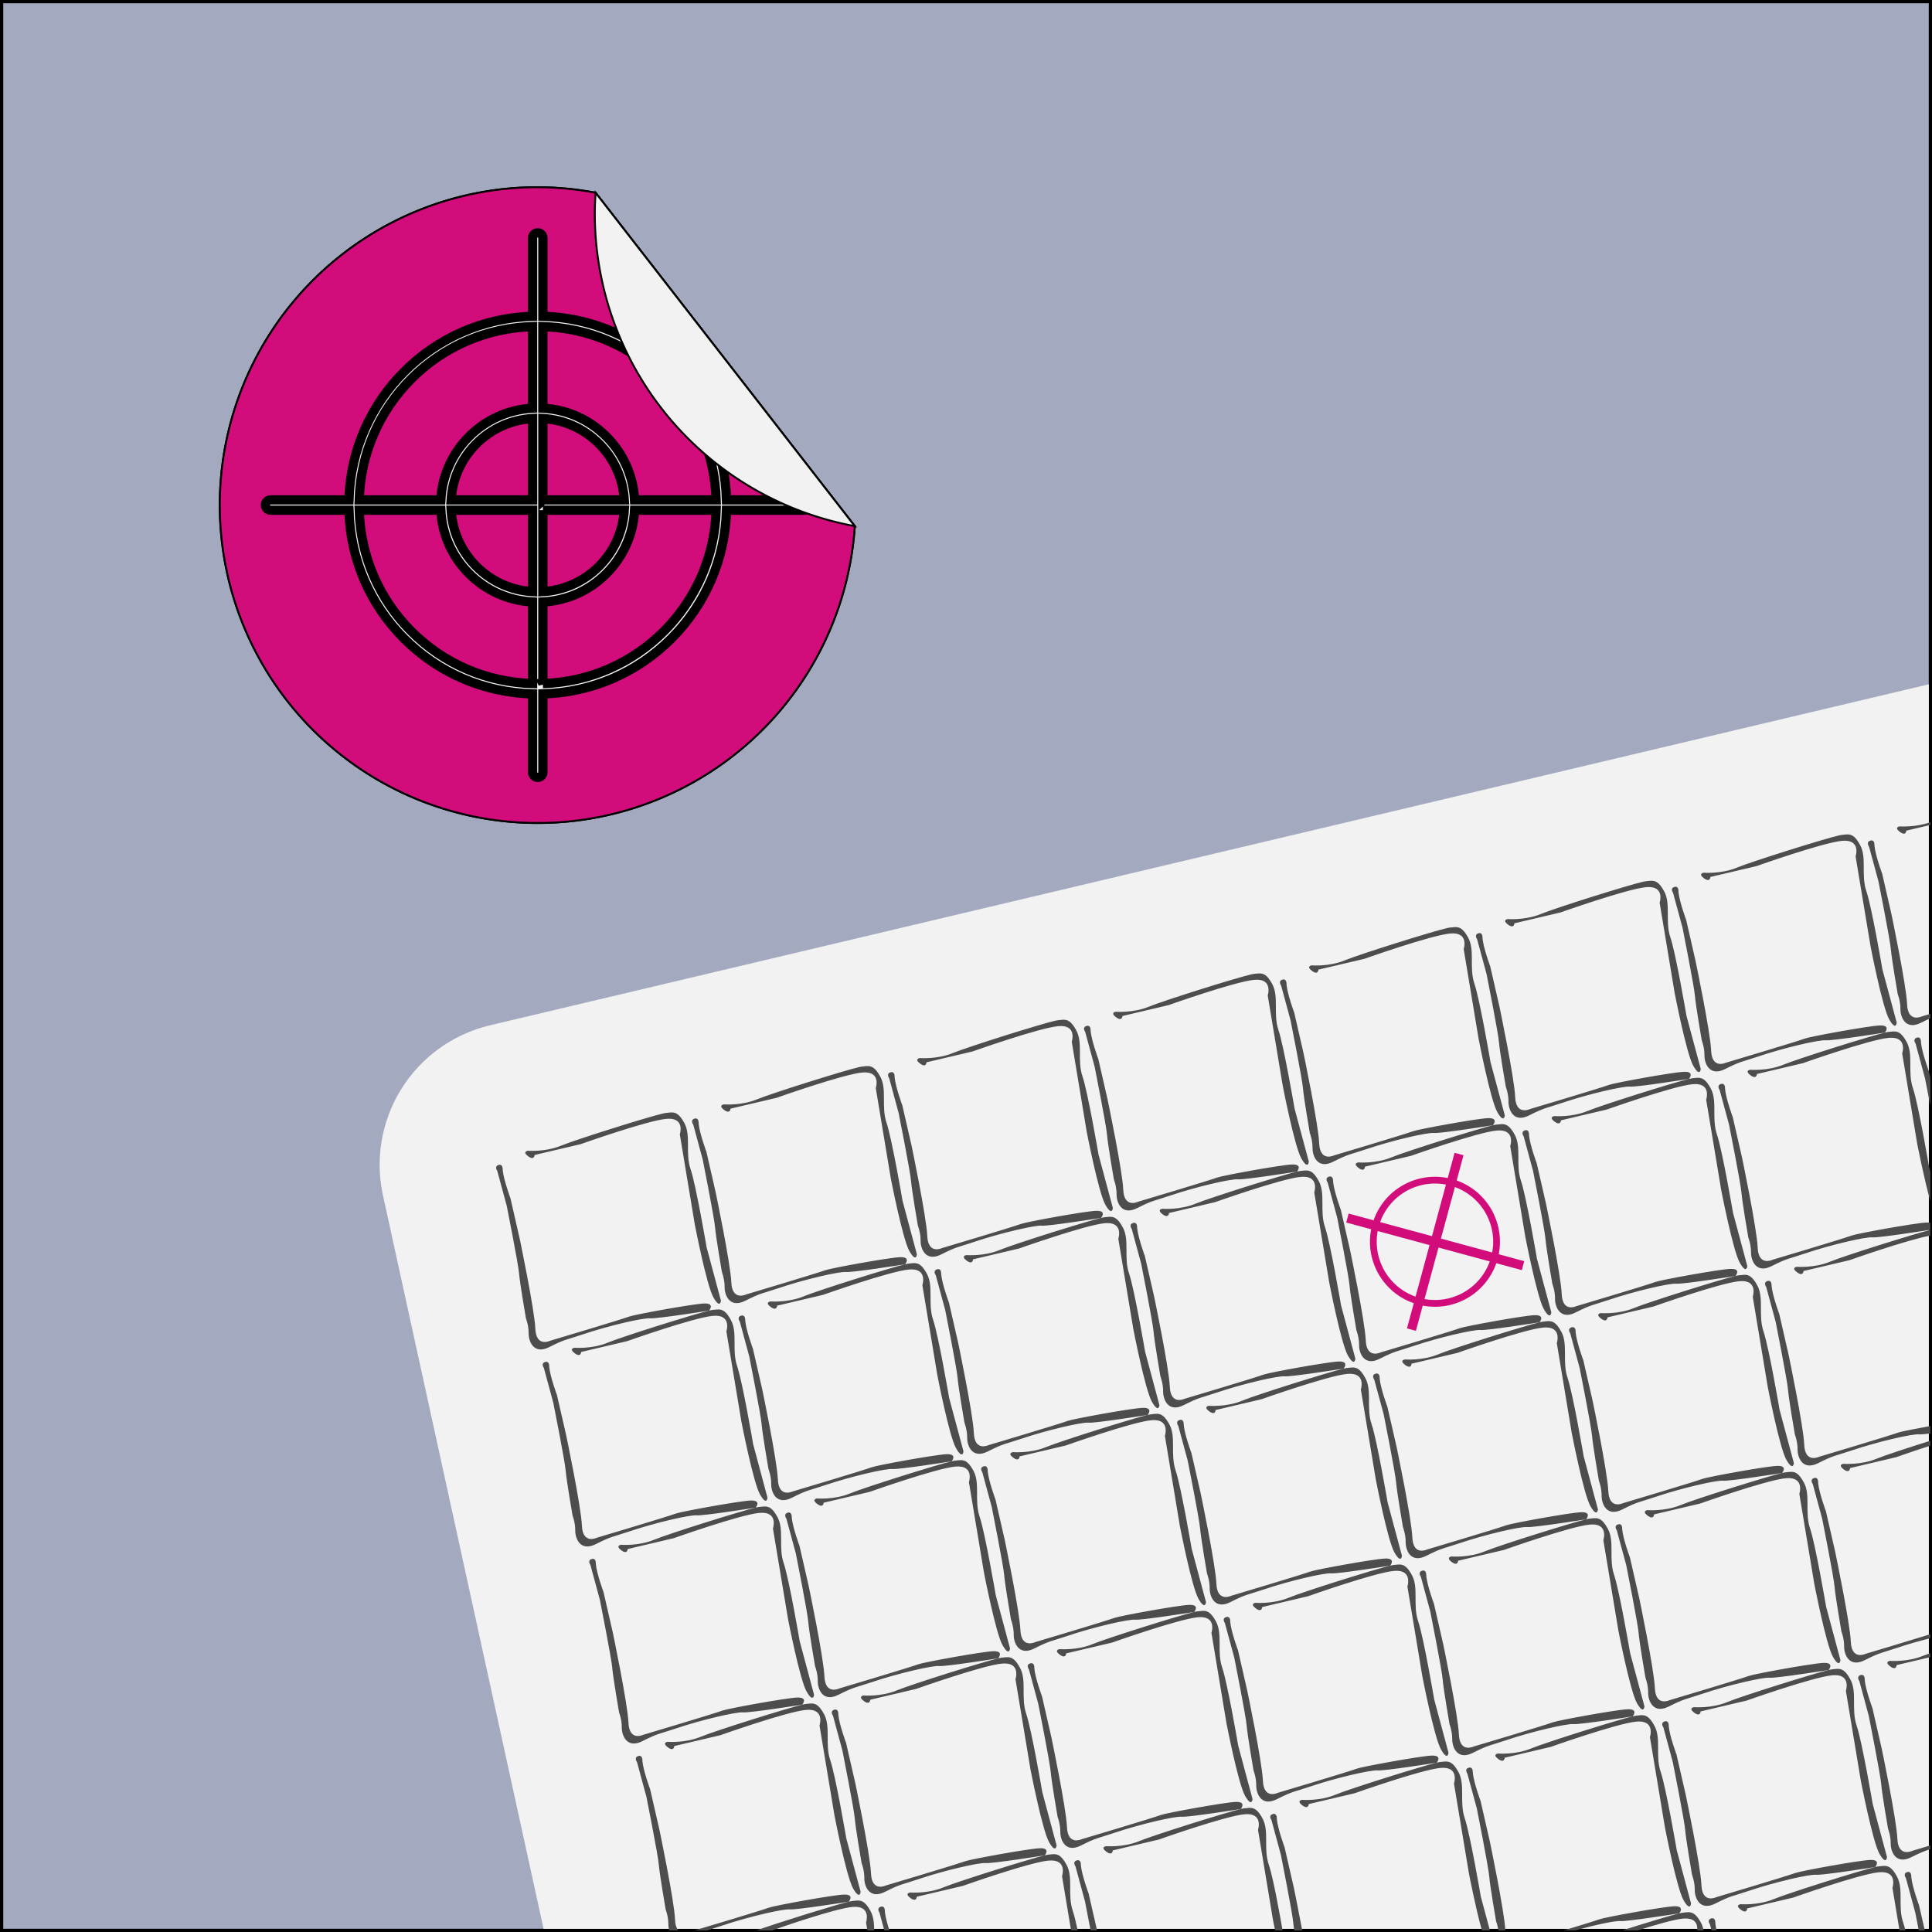 <?xml version="1.0" encoding="UTF-8" standalone="no"?>
<!-- Created with Inkscape (http://www.inkscape.org/) -->

<svg
   width="179.266mm"
   height="179.266mm"
   viewBox="0 0 179.266 179.266"
   version="1.1"
   id="svg5"
   xml:space="preserve"
   inkscape:version="1.2.2 (732a01da63, 2022-12-09)"
   sodipodi:docname="logo_design.svg"
   inkscape:export-filename="logo_design.svg"
   inkscape:export-xdpi="96"
   inkscape:export-ydpi="96"
   xmlns:inkscape="http://www.inkscape.org/namespaces/inkscape"
   xmlns:sodipodi="http://sodipodi.sourceforge.net/DTD/sodipodi-0.dtd"
   xmlns="http://www.w3.org/2000/svg"
   xmlns:svg="http://www.w3.org/2000/svg"><sodipodi:namedview
     id="namedview7"
     pagecolor="#ffffff"
     bordercolor="#000000"
     borderopacity="0.25"
     inkscape:showpageshadow="2"
     inkscape:pageopacity="0.0"
     inkscape:pagecheckerboard="0"
     inkscape:deskcolor="#d1d1d1"
     inkscape:document-units="mm"
     showgrid="false"
     inkscape:zoom="0.80343866"
     inkscape:cx="419.44708"
     inkscape:cy="524.62002"
     inkscape:window-width="1920"
     inkscape:window-height="991"
     inkscape:window-x="-9"
     inkscape:window-y="-9"
     inkscape:window-maximized="1"
     inkscape:current-layer="g34167" /><defs
     id="defs2"><filter
       style="color-interpolation-filters:sRGB"
       id="filter4313-5"
       x="-0.029"
       y="-0.028"
       width="1.057"
       height="1.057"><feGaussianBlur
         stdDeviation="1.126"
         id="feGaussianBlur4315-1" /></filter><filter
       style="color-interpolation-filters:sRGB"
       id="filter4319-5"
       x="-0.044"
       y="-0.035"
       width="1.089"
       height="1.069"><feGaussianBlur
         stdDeviation="0.759"
         id="feGaussianBlur4321-2" /></filter></defs><style
     type="text/css"
     id="style2665">
	.st0{fill:#C43124;stroke:#010202;stroke-width:5;stroke-miterlimit:10;}
	.st1{fill:#E8A627;stroke:#010202;stroke-width:5;stroke-miterlimit:10;}
	.st2{fill:#F9DE59;stroke:#010202;stroke-width:5;stroke-miterlimit:10;}
</style><style
     type="text/css"
     id="style6963">.st0{fill:#EF4136;stroke:#BE1E2D;stroke-width:6;stroke-miterlimit:10;} .st1{fill:#BE1E2D;} .st2{fill:none;}</style><style
     type="text/css"
     id="style2665-4">
	.st0{fill:#C43124;stroke:#010202;stroke-width:5;stroke-miterlimit:10;}
	.st1{fill:#E8A627;stroke:#010202;stroke-width:5;stroke-miterlimit:10;}
	.st2{fill:#F9DE59;stroke:#010202;stroke-width:5;stroke-miterlimit:10;}
</style><style
     type="text/css"
     id="style6963-4">.st0{fill:#EF4136;stroke:#BE1E2D;stroke-width:6;stroke-miterlimit:10;} .st1{fill:#BE1E2D;} .st2{fill:none;}</style><style
     type="text/css"
     id="style2665-8">
	.st0{fill:#C43124;stroke:#010202;stroke-width:5;stroke-miterlimit:10;}
	.st1{fill:#E8A627;stroke:#010202;stroke-width:5;stroke-miterlimit:10;}
	.st2{fill:#F9DE59;stroke:#010202;stroke-width:5;stroke-miterlimit:10;}
</style><style
     type="text/css"
     id="style2665-2">
	.st0{fill:#C43124;stroke:#010202;stroke-width:5;stroke-miterlimit:10;}
	.st1{fill:#E8A627;stroke:#010202;stroke-width:5;stroke-miterlimit:10;}
	.st2{fill:#F9DE59;stroke:#010202;stroke-width:5;stroke-miterlimit:10;}
</style><style
     type="text/css"
     id="style2665-1">
	.st0{fill:#C43124;stroke:#010202;stroke-width:5;stroke-miterlimit:10;}
	.st1{fill:#E8A627;stroke:#010202;stroke-width:5;stroke-miterlimit:10;}
	.st2{fill:#F9DE59;stroke:#010202;stroke-width:5;stroke-miterlimit:10;}
</style><style
     type="text/css"
     id="style2665-46">
	.st0{fill:#C43124;stroke:#010202;stroke-width:5;stroke-miterlimit:10;}
	.st1{fill:#E8A627;stroke:#010202;stroke-width:5;stroke-miterlimit:10;}
	.st2{fill:#F9DE59;stroke:#010202;stroke-width:5;stroke-miterlimit:10;}
</style><style
     type="text/css"
     id="style2665-5">
	.st0{fill:#C43124;stroke:#010202;stroke-width:5;stroke-miterlimit:10;}
	.st1{fill:#E8A627;stroke:#010202;stroke-width:5;stroke-miterlimit:10;}
	.st2{fill:#F9DE59;stroke:#010202;stroke-width:5;stroke-miterlimit:10;}
</style><style
     type="text/css"
     id="style2665-0">
	.st0{fill:#C43124;stroke:#010202;stroke-width:5;stroke-miterlimit:10;}
	.st1{fill:#E8A627;stroke:#010202;stroke-width:5;stroke-miterlimit:10;}
	.st2{fill:#F9DE59;stroke:#010202;stroke-width:5;stroke-miterlimit:10;}
</style><style
     type="text/css"
     id="style2665-7">
	.st0{fill:#C43124;stroke:#010202;stroke-width:5;stroke-miterlimit:10;}
	.st1{fill:#E8A627;stroke:#010202;stroke-width:5;stroke-miterlimit:10;}
	.st2{fill:#F9DE59;stroke:#010202;stroke-width:5;stroke-miterlimit:10;}
</style><style
     type="text/css"
     id="style2665-469">
	.st0{fill:#C43124;stroke:#010202;stroke-width:5;stroke-miterlimit:10;}
	.st1{fill:#E8A627;stroke:#010202;stroke-width:5;stroke-miterlimit:10;}
	.st2{fill:#F9DE59;stroke:#010202;stroke-width:5;stroke-miterlimit:10;}
</style><style
     type="text/css"
     id="style2665-72">
	.st0{fill:#C43124;stroke:#010202;stroke-width:5;stroke-miterlimit:10;}
	.st1{fill:#E8A627;stroke:#010202;stroke-width:5;stroke-miterlimit:10;}
	.st2{fill:#F9DE59;stroke:#010202;stroke-width:5;stroke-miterlimit:10;}
</style><style
     type="text/css"
     id="style2665-14">
	.st0{fill:#C43124;stroke:#010202;stroke-width:5;stroke-miterlimit:10;}
	.st1{fill:#E8A627;stroke:#010202;stroke-width:5;stroke-miterlimit:10;}
	.st2{fill:#F9DE59;stroke:#010202;stroke-width:5;stroke-miterlimit:10;}
</style><style
     type="text/css"
     id="style2665-3">
	.st0{fill:#C43124;stroke:#010202;stroke-width:5;stroke-miterlimit:10;}
	.st1{fill:#E8A627;stroke:#010202;stroke-width:5;stroke-miterlimit:10;}
	.st2{fill:#F9DE59;stroke:#010202;stroke-width:5;stroke-miterlimit:10;}
</style><style
     type="text/css"
     id="style2665-09">
	.st0{fill:#C43124;stroke:#010202;stroke-width:5;stroke-miterlimit:10;}
	.st1{fill:#E8A627;stroke:#010202;stroke-width:5;stroke-miterlimit:10;}
	.st2{fill:#F9DE59;stroke:#010202;stroke-width:5;stroke-miterlimit:10;}
</style><style
     type="text/css"
     id="style2665-58">
	.st0{fill:#C43124;stroke:#010202;stroke-width:5;stroke-miterlimit:10;}
	.st1{fill:#E8A627;stroke:#010202;stroke-width:5;stroke-miterlimit:10;}
	.st2{fill:#F9DE59;stroke:#010202;stroke-width:5;stroke-miterlimit:10;}
</style><style
     type="text/css"
     id="style2665-40">
	.st0{fill:#C43124;stroke:#010202;stroke-width:5;stroke-miterlimit:10;}
	.st1{fill:#E8A627;stroke:#010202;stroke-width:5;stroke-miterlimit:10;}
	.st2{fill:#F9DE59;stroke:#010202;stroke-width:5;stroke-miterlimit:10;}
</style><style
     type="text/css"
     id="style2665-6">
	.st0{fill:#C43124;stroke:#010202;stroke-width:5;stroke-miterlimit:10;}
	.st1{fill:#E8A627;stroke:#010202;stroke-width:5;stroke-miterlimit:10;}
	.st2{fill:#F9DE59;stroke:#010202;stroke-width:5;stroke-miterlimit:10;}
</style><style
     type="text/css"
     id="style2665-04">
	.st0{fill:#C43124;stroke:#010202;stroke-width:5;stroke-miterlimit:10;}
	.st1{fill:#E8A627;stroke:#010202;stroke-width:5;stroke-miterlimit:10;}
	.st2{fill:#F9DE59;stroke:#010202;stroke-width:5;stroke-miterlimit:10;}
</style><g
     inkscape:groupmode="layer"
     id="g34167"
     inkscape:label="Tutorial_5"
     style="display:inline"
     transform="translate(-15.367,-58.867)"><rect
       style="fill:#a3aabf;fill-opacity:1;stroke:#000000;stroke-width:0.3;stroke-linecap:square;stroke-dasharray:none;stroke-opacity:1"
       id="rect34113"
       width="178.966"
       height="178.966"
       x="15.517"
       y="59.017"
       inkscape:label="Container" /><path
       id="path34115"
       style="display:inline;fill:#f2f2f2;fill-opacity:1;stroke:none;stroke-width:1.005;stroke-linecap:square;stroke-dasharray:none;stroke-opacity:1"
       inkscape:label="board"
       d="M 194.338,122.361 60.866,153.993 c -7.22,1.711 -11.633,8.896 -9.894,16.11 l 14.831,67.735 H 194.338 Z" /><path
       id="path34117"
       style="fill:#4d4d4d;fill-opacity:1;stroke:none;stroke-width:0.588;stroke-linecap:round;stroke-dasharray:none;stroke-opacity:1"
       inkscape:label="simplified_square"
       d="m 194.483,135.155 c -1.398,0.504 -2.853,0.39 -2.853,0.39 0,0 -0.556,0.083 0.023,0.512 0.579,0.429 0.597,-0.117 0.597,-0.117 l 2.233,-0.526 z m -7.78,1.137 c -0.145,0.007 -0.299,0.03 -0.471,0.047 -0.043,0.005 -0.112,0.018 -0.206,0.04 l -5.2e-4,-0.002 c -1.402,0.317 -8.131,2.432 -9.501,2.998 -1.461,0.604 -3.078,0.469 -3.078,0.469 0,0 -0.555,0.084 0.024,0.512 0.579,0.429 0.597,-0.117 0.597,-0.117 l 4.271,-1.005 c 0,0 6.133,-2.174 7.94,-2.347 1.807,-0.172 1.266,1.445 1.266,1.445 l 1.389,8.352 c 0,0 1.093,5.651 1.728,6.768 0.635,1.118 0.698,0.304 0.698,0.304 l -1.328,-4.943 c 0,0 -0.987,-5.791 -1.493,-7.271 -0.506,-1.48 0.063,-3.092 -0.575,-4.267 -0.479,-0.881 -0.826,-1.004 -1.26,-0.983 z m 2.372,0.56 v 5.1e-4 c -0.036,-0.007 -0.078,-0.006 -0.127,0.004 -0.013,0.002 -0.025,0.006 -0.039,0.01 -0.432,0.131 -0.118,0.554 -0.118,0.554 l 0.877,3.235 c 0,0 1.086,5.457 1.149,6.3 0.063,0.843 0.633,4.14 0.633,4.14 0,0 0.263,0.679 0.253,1.398 -0.01,0.719 0.456,2.014 1.923,1.267 0.353,-0.18 0.622,-0.308 0.857,-0.411 v -0.41 c -0.165,0.049 -0.791,0.237 -0.791,0.237 0,0 -1.297,0.638 -1.369,-1.124 -0.072,-1.762 -1.452,-8.359 -1.452,-8.359 l -0.86,-3.754 c 0,0 -0.625,-1.675 -0.718,-2.61 0,0 0.035,-0.429 -0.217,-0.479 z m -20.555,3.74 c -0.145,0.007 -0.299,0.03 -0.471,0.047 -0.043,0.005 -0.113,0.017 -0.206,0.039 l -5.1e-4,-0.002 c -1.402,0.317 -8.13,2.432 -9.5,2.998 -1.461,0.604 -3.077,0.469 -3.077,0.469 0,0 -0.556,0.083 0.023,0.512 0.579,0.429 0.596,-0.116 0.596,-0.116 l 4.272,-1.006 c 0,0 6.133,-2.174 7.94,-2.347 1.807,-0.172 1.265,1.445 1.265,1.445 l 1.389,8.352 c 0,0 1.093,5.65 1.728,6.768 0.635,1.118 0.698,0.305 0.698,0.305 l -1.327,-4.944 c 0,0 -0.986,-5.791 -1.492,-7.271 -0.506,-1.48 0.063,-3.092 -0.575,-4.267 -0.479,-0.881 -0.827,-1.004 -1.261,-0.982 z m 2.373,0.559 v 5.1e-4 c -0.036,-0.007 -0.078,-0.006 -0.127,0.004 -0.013,0.002 -0.025,0.006 -0.039,0.01 -0.432,0.131 -0.118,0.554 -0.118,0.554 l 0.877,3.235 c 0,0 1.085,5.457 1.148,6.3 0.063,0.843 0.633,4.14 0.633,4.14 0,0 0.264,0.679 0.253,1.398 -0.01,0.719 0.457,2.013 1.923,1.267 1.467,-0.747 1.582,-0.66 3.078,-1.167 2.391,-0.81 5.652,-1.56 6.256,-1.499 0.605,0.062 5.485,-0.718 5.485,-0.718 0,0 0.592,-0.705 -0.486,-0.657 -1.078,0.048 -6.412,1.019 -6.925,1.21 -0.811,0.302 -7.343,2.246 -7.343,2.246 0,0 -1.297,0.638 -1.369,-1.124 -0.072,-1.762 -1.453,-8.358 -1.453,-8.358 l -0.859,-3.755 c 0,0 -0.625,-1.675 -0.718,-2.61 0,0 0.036,-0.428 -0.217,-0.479 z m -20.556,3.74 c -0.145,0.007 -0.299,0.03 -0.471,0.046 -0.043,0.005 -0.114,0.018 -0.207,0.04 v -0.001 c -1.402,0.317 -8.131,2.431 -9.501,2.997 -1.461,0.604 -3.077,0.469 -3.077,0.469 0,0 -0.555,0.083 0.024,0.512 0.579,0.429 0.596,-0.117 0.596,-0.117 l 4.272,-1.005 c 0,0 6.132,-2.174 7.94,-2.346 1.807,-0.172 1.266,1.444 1.266,1.444 l 1.389,8.353 c 0,0 1.093,5.65 1.728,6.768 0.635,1.118 0.698,0.305 0.698,0.305 l -1.327,-4.944 c 0,0 -0.987,-5.792 -1.493,-7.271 -0.506,-1.48 0.063,-3.091 -0.575,-4.266 -0.479,-0.881 -0.826,-1.005 -1.26,-0.983 z m 2.372,0.56 c -0.036,-0.007 -0.078,-0.007 -0.127,0.004 -0.013,0.002 -0.026,0.006 -0.039,0.01 -0.432,0.131 -0.117,0.554 -0.117,0.554 l 0.877,3.235 c 0,0 1.086,5.458 1.149,6.301 0.063,0.843 0.633,4.14 0.633,4.14 0,0 0.262,0.679 0.252,1.398 -0.01,0.719 0.457,2.014 1.923,1.267 1.467,-0.747 1.582,-0.66 3.078,-1.166 2.391,-0.81 5.653,-1.561 6.258,-1.5 0.605,0.062 5.485,-0.717 5.485,-0.717 0,0 0.592,-0.705 -0.486,-0.657 -1.078,0.048 -6.413,1.019 -6.927,1.21 -0.811,0.302 -7.343,2.246 -7.343,2.246 0,0 -1.298,0.638 -1.369,-1.124 -0.072,-1.762 -1.452,-8.359 -1.452,-8.359 l -0.861,-3.754 c 0,0 -0.624,-1.675 -0.717,-2.61 0,0 0.035,-0.428 -0.217,-0.479 z m -20.555,3.739 c -0.145,0.007 -0.299,0.03 -0.471,0.047 -0.043,0.005 -0.113,0.018 -0.206,0.04 v -0.001 c -1.402,0.317 -8.131,2.431 -9.501,2.997 -1.461,0.604 -3.078,0.47 -3.078,0.47 0,0 -0.555,0.082 0.024,0.511 0.579,0.429 0.596,-0.116 0.596,-0.116 l 4.271,-1.006 c 0,0 6.133,-2.174 7.94,-2.347 1.807,-0.172 1.266,1.445 1.266,1.445 l 1.389,8.352 c 0,0 1.093,5.651 1.728,6.768 0.635,1.118 0.698,0.304 0.698,0.304 l -1.327,-4.943 c 0,0 -0.987,-5.792 -1.492,-7.271 -0.506,-1.48 0.063,-3.091 -0.576,-4.266 -0.479,-0.881 -0.826,-1.005 -1.26,-0.983 z m 2.372,0.56 c -0.036,-0.007 -0.078,-0.006 -0.127,0.005 -0.013,0.002 -0.025,0.006 -0.039,0.01 -0.432,0.131 -0.118,0.554 -0.118,0.554 l 0.877,3.235 c 0,0 1.086,5.457 1.149,6.3 0.063,0.843 0.633,4.14 0.633,4.14 0,0 0.263,0.679 0.253,1.398 -0.01,0.719 0.456,2.014 1.922,1.267 1.467,-0.747 1.583,-0.66 3.079,-1.166 2.391,-0.81 5.652,-1.561 6.256,-1.5 0.605,0.062 5.485,-0.717 5.485,-0.717 0,0 0.592,-0.705 -0.486,-0.657 -1.078,0.048 -6.413,1.02 -6.927,1.211 -0.811,0.302 -7.342,2.246 -7.342,2.246 0,0 -1.297,0.638 -1.369,-1.124 -0.072,-1.762 -1.453,-8.359 -1.453,-8.359 l -0.86,-3.754 c 0,0 -0.625,-1.675 -0.718,-2.61 0,0 0.035,-0.428 -0.217,-0.479 z m -20.555,3.739 c -0.145,0.007 -0.299,0.03 -0.471,0.047 -0.043,0.005 -0.113,0.017 -0.206,0.039 l -5.2e-4,-0.001 c -1.402,0.317 -8.13,2.432 -9.5,2.998 -1.461,0.604 -3.078,0.469 -3.078,0.469 0,0 -0.556,0.084 0.023,0.512 0.579,0.429 0.596,-0.117 0.596,-0.117 l 4.272,-1.006 c 0,0 6.133,-2.174 7.94,-2.347 1.807,-0.172 1.266,1.445 1.266,1.445 l 1.389,8.353 c 0,0 1.093,5.65 1.728,6.768 0.635,1.118 0.697,0.304 0.697,0.304 l -1.327,-4.944 c 0,0 -0.986,-5.791 -1.492,-7.271 -0.506,-1.48 0.064,-3.092 -0.575,-4.267 -0.479,-0.881 -0.827,-1.004 -1.261,-0.982 z m 2.373,0.56 c -0.036,-0.007 -0.078,-0.006 -0.127,0.005 -0.013,0.002 -0.026,0.006 -0.039,0.01 -0.432,0.131 -0.117,0.554 -0.117,0.554 l 0.877,3.235 c 0,0 1.085,5.458 1.148,6.301 0.063,0.843 0.634,4.14 0.634,4.14 0,0 0.262,0.679 0.252,1.398 -0.01,0.719 0.457,2.013 1.924,1.267 1.467,-0.747 1.582,-0.66 3.078,-1.166 2.391,-0.81 5.652,-1.561 6.257,-1.499 0.605,0.062 5.485,-0.718 5.485,-0.718 0,0 0.592,-0.705 -0.486,-0.657 -1.078,0.048 -6.412,1.02 -6.926,1.211 -0.811,0.302 -7.343,2.246 -7.343,2.246 0,0 -1.297,0.638 -1.369,-1.124 -0.072,-1.762 -1.453,-8.358 -1.453,-8.358 l -0.859,-3.755 c 0,0 -0.624,-1.675 -0.717,-2.61 0,0 0.035,-0.429 -0.218,-0.479 z m 74.68,0.525 c -0.145,0.007 -0.299,0.03 -0.471,0.047 -0.043,0.005 -0.113,0.017 -0.206,0.039 -1.402,0.317 -8.131,2.432 -9.501,2.998 -1.461,0.604 -3.077,0.469 -3.077,0.469 0,0 -0.556,0.083 0.023,0.512 0.579,0.429 0.597,-0.117 0.597,-0.117 l 4.271,-1.007 c 0,0 6.133,-2.173 7.941,-2.346 1.807,-0.172 1.266,1.445 1.266,1.445 l 1.389,8.352 c 0,0 0.642,3.308 1.227,5.361 v -2.751 l -0.129,-0.481 c 0,0 -0.987,-5.791 -1.493,-7.271 -0.506,-1.48 0.063,-3.092 -0.575,-4.267 -0.479,-0.881 -0.826,-1.004 -1.26,-0.983 z m 2.372,0.56 c -0.036,-0.007 -0.078,-0.006 -0.127,0.005 -0.013,0.002 -0.025,0.006 -0.039,0.01 -0.432,0.131 -0.117,0.555 -0.117,0.555 l 0.876,3.234 c 0,0 0.247,1.251 0.492,2.531 v -2.59 l -0.15,-0.656 c 0,0 -0.625,-1.675 -0.718,-2.61 0,0 0.035,-0.429 -0.217,-0.48 z m -97.608,2.655 c -0.145,0.007 -0.299,0.03 -0.471,0.047 -0.043,0.005 -0.112,0.017 -0.206,0.039 l -5.17e-4,-0.001 c -1.402,0.317 -8.131,2.432 -9.501,2.998 -1.461,0.604 -3.078,0.469 -3.078,0.469 0,0 -0.556,0.083 0.023,0.512 0.579,0.429 0.597,-0.116 0.597,-0.116 l 4.272,-1.005 c 0,0 6.133,-2.174 7.94,-2.347 1.807,-0.172 1.266,1.445 1.266,1.445 l 1.389,8.352 c 0,0 1.093,5.651 1.728,6.768 0.635,1.118 0.698,0.304 0.698,0.304 l -1.327,-4.944 c 0,0 -0.988,-5.791 -1.493,-7.27 -0.506,-1.48 0.064,-3.092 -0.575,-4.267 -0.479,-0.881 -0.826,-1.004 -1.26,-0.983 z m 2.372,0.56 c -0.036,-0.007 -0.078,-0.007 -0.127,0.004 -0.013,0.002 -0.026,0.006 -0.039,0.01 -0.432,0.131 -0.118,0.554 -0.118,0.554 l 0.877,3.235 c 0,0 1.086,5.458 1.149,6.301 0.063,0.843 0.633,4.14 0.633,4.14 0,0 0.263,0.679 0.253,1.398 -0.01,0.719 0.456,2.013 1.923,1.267 1.467,-0.747 1.583,-0.66 3.079,-1.167 2.391,-0.81 5.652,-1.56 6.257,-1.499 0.605,0.062 5.486,-0.718 5.486,-0.718 0,0 0.591,-0.705 -0.487,-0.657 -1.078,0.048 -6.412,1.02 -6.926,1.211 -0.811,0.302 -7.344,2.246 -7.344,2.246 0,0 -1.297,0.638 -1.369,-1.124 -0.072,-1.762 -1.452,-8.358 -1.452,-8.358 l -0.86,-3.755 c 0,0 -0.625,-1.675 -0.718,-2.61 0,0 0.035,-0.428 -0.217,-0.479 z m 74.68,0.525 c -0.145,0.007 -0.299,0.03 -0.471,0.047 -0.043,0.005 -0.113,0.016 -0.206,0.038 -1.402,0.317 -8.131,2.432 -9.501,2.998 -1.461,0.604 -3.077,0.469 -3.077,0.469 0,0 -0.556,0.083 0.023,0.512 0.579,0.429 0.596,-0.117 0.596,-0.117 l 4.271,-1.007 c 0,0 6.133,-2.173 7.941,-2.346 1.807,-0.172 1.265,1.445 1.265,1.445 l 1.389,8.353 c 0,0 1.093,5.649 1.728,6.767 0.635,1.118 0.698,0.305 0.698,0.305 l -1.327,-4.944 c 0,0 -0.987,-5.791 -1.492,-7.271 -0.506,-1.48 0.064,-3.092 -0.575,-4.267 -0.479,-0.881 -0.827,-1.004 -1.261,-0.982 z m 2.373,0.56 c -0.036,-0.007 -0.077,-0.006 -0.126,0.005 h -5.2e-4 c -0.013,0.002 -0.026,0.006 -0.039,0.01 -0.432,0.131 -0.117,0.554 -0.117,0.554 l 0.876,3.235 c 0,0 1.085,5.457 1.148,6.3 0.063,0.843 0.633,4.141 0.633,4.141 0,0 0.263,0.679 0.253,1.398 -0.01,0.719 0.457,2.013 1.923,1.266 1.467,-0.747 1.582,-0.66 3.078,-1.166 2.391,-0.81 5.652,-1.561 6.257,-1.499 0.592,0.06 5.19,-0.671 5.382,-0.701 v -0.64 c -0.096,-0.024 -0.213,-0.04 -0.382,-0.032 -1.078,0.048 -6.412,1.018 -6.926,1.209 -0.811,0.302 -7.343,2.247 -7.343,2.247 0,0 -1.298,0.637 -1.369,-1.124 -0.072,-1.762 -1.452,-8.358 -1.452,-8.358 l -0.86,-3.755 c 0,0 -0.624,-1.675 -0.717,-2.61 0,0 0.035,-0.429 -0.218,-0.48 z m -97.609,2.655 c -0.145,0.007 -0.299,0.03 -0.471,0.047 -0.043,0.005 -0.112,0.018 -0.206,0.04 l -5.17e-4,-0.001 c -1.402,0.317 -8.13,2.431 -9.5,2.997 -1.461,0.604 -3.077,0.469 -3.077,0.469 0,0 -0.556,0.083 0.023,0.512 0.579,0.429 0.597,-0.116 0.597,-0.116 l 4.272,-1.006 c 0,0 6.133,-2.174 7.94,-2.347 1.807,-0.172 1.265,1.445 1.265,1.445 l 1.389,8.352 c 0,0 1.093,5.651 1.728,6.768 0.635,1.118 0.698,0.304 0.698,0.304 l -1.327,-4.943 c 0,0 -0.986,-5.791 -1.492,-7.271 -0.506,-1.48 0.063,-3.092 -0.575,-4.267 -0.479,-0.881 -0.827,-1.005 -1.261,-0.983 z m 2.373,0.56 c -0.036,-0.007 -0.078,-0.007 -0.127,0.004 l -5.17e-4,5.1e-4 c -0.012,0.002 -0.026,0.006 -0.039,0.01 -0.432,0.131 -0.118,0.554 -0.118,0.554 l 0.877,3.235 c 0,0 1.085,5.458 1.148,6.301 0.063,0.843 0.633,4.14 0.633,4.14 0,0 0.263,0.679 0.253,1.398 -0.01,0.719 0.457,2.014 1.924,1.267 1.467,-0.747 1.582,-0.66 3.078,-1.166 2.391,-0.81 5.651,-1.561 6.256,-1.499 0.605,0.062 5.486,-0.717 5.486,-0.717 0,0 0.592,-0.705 -0.486,-0.657 -1.078,0.048 -6.413,1.02 -6.926,1.211 -0.811,0.302 -7.342,2.246 -7.342,2.246 0,0 -1.298,0.638 -1.369,-1.124 -0.072,-1.762 -1.453,-8.359 -1.453,-8.359 l -0.859,-3.755 c 0,0 -0.625,-1.675 -0.718,-2.61 0,0 0.035,-0.427 -0.217,-0.478 z m 74.68,0.525 c -0.145,0.007 -0.299,0.03 -0.471,0.046 -0.043,0.005 -0.114,0.017 -0.207,0.039 -1.402,0.317 -8.131,2.432 -9.501,2.998 -1.461,0.604 -3.078,0.469 -3.078,0.469 0,0 -0.555,0.083 0.024,0.512 0.579,0.429 0.596,-0.117 0.596,-0.117 l 4.271,-1.006 c 0,0 6.133,-2.173 7.941,-2.346 1.807,-0.172 1.266,1.445 1.266,1.445 l 1.389,8.352 c 0,0 1.092,5.65 1.727,6.768 0.635,1.118 0.698,0.305 0.698,0.305 l -1.327,-4.944 c 0,0 -0.988,-5.791 -1.493,-7.271 -0.506,-1.48 0.064,-3.092 -0.575,-4.267 -0.479,-0.881 -0.826,-1.004 -1.26,-0.983 z m 2.372,0.56 c -0.036,-0.007 -0.078,-0.007 -0.127,0.004 v 5.2e-4 c -0.013,0.002 -0.025,0.006 -0.039,0.01 -0.432,0.131 -0.118,0.555 -0.118,0.555 l 0.877,3.234 c 0,0 1.085,5.458 1.148,6.301 0.063,0.843 0.633,4.141 0.633,4.141 0,0 0.263,0.679 0.252,1.398 -0.01,0.719 0.457,2.013 1.923,1.266 1.467,-0.747 1.582,-0.66 3.078,-1.166 2.391,-0.81 5.653,-1.561 6.258,-1.5 0.605,0.062 5.486,-0.716 5.486,-0.716 0,0 0.591,-0.705 -0.487,-0.657 -1.078,0.048 -6.413,1.018 -6.926,1.209 -0.811,0.302 -7.343,2.247 -7.343,2.247 0,0 -1.297,0.637 -1.369,-1.125 -0.072,-1.762 -1.452,-8.358 -1.452,-8.358 l -0.861,-3.754 c 0,0 -0.625,-1.675 -0.718,-2.61 0,0 0.035,-0.429 -0.217,-0.48 z m -95.236,3.214 c -0.036,-0.007 -0.078,-0.006 -0.127,0.005 -0.013,0.002 -0.026,0.006 -0.039,0.01 -0.432,0.131 -0.118,0.554 -0.118,0.554 l 0.877,3.235 c 0,0 1.085,5.457 1.148,6.3 0.063,0.843 0.633,4.14 0.633,4.14 0,0 0.263,0.679 0.252,1.398 -0.01,0.719 0.457,2.013 1.923,1.267 1.467,-0.747 1.582,-0.66 3.078,-1.166 2.391,-0.81 5.653,-1.561 6.258,-1.499 0.605,0.062 5.485,-0.717 5.485,-0.717 0,0 0.592,-0.705 -0.486,-0.657 -1.078,0.048 -6.413,1.02 -6.926,1.211 -0.811,0.302 -7.343,2.246 -7.343,2.246 0,0 -1.297,0.638 -1.369,-1.124 -0.072,-1.762 -1.452,-8.359 -1.452,-8.359 l -0.86,-3.754 c 0,0 -0.624,-1.675 -0.717,-2.61 0,0 0.035,-0.428 -0.217,-0.479 z m 74.68,0.525 c -0.145,0.007 -0.299,0.03 -0.471,0.047 -0.043,0.005 -0.112,0.017 -0.206,0.039 -1.402,0.317 -8.13,2.432 -9.5,2.998 -1.461,0.604 -3.079,0.469 -3.079,0.469 0,0 -0.555,0.083 0.024,0.512 0.579,0.429 0.596,-0.118 0.596,-0.118 l 4.271,-1.006 c 0,0 6.133,-2.174 7.94,-2.346 1.807,-0.172 1.266,1.445 1.266,1.445 l 1.389,8.352 c 0,0 1.093,5.649 1.728,6.767 0.635,1.118 0.698,0.305 0.698,0.305 l -1.327,-4.943 c 0,0 -0.987,-5.792 -1.492,-7.271 -0.506,-1.48 0.063,-3.092 -0.576,-4.267 -0.479,-0.881 -0.827,-1.004 -1.261,-0.983 z m 2.373,0.56 c -0.036,-0.007 -0.078,-0.007 -0.127,0.004 -0.013,0.002 -0.026,0.006 -0.039,0.01 -0.432,0.131 -0.117,0.555 -0.117,0.555 l 0.877,3.234 c 0,0 1.085,5.457 1.148,6.3 0.063,0.843 0.633,4.141 0.633,4.141 0,0 0.263,0.679 0.253,1.398 -0.01,0.719 0.456,2.013 1.922,1.267 1.467,-0.747 1.583,-0.66 3.079,-1.167 2.391,-0.81 5.652,-1.561 6.256,-1.499 0.605,0.062 5.486,-0.717 5.486,-0.717 0,0 0.592,-0.705 -0.486,-0.657 -1.078,0.048 -6.413,1.019 -6.927,1.21 -0.811,0.302 -7.342,2.247 -7.342,2.247 0,0 -1.297,0.637 -1.369,-1.125 -0.072,-1.762 -1.453,-8.358 -1.453,-8.358 l -0.86,-3.754 c 0,0 -0.625,-1.675 -0.718,-2.611 0,0 0.035,-0.428 -0.217,-0.479 z m -20.555,3.739 c -0.145,0.007 -0.299,0.03 -0.471,0.047 -0.043,0.005 -0.113,0.017 -0.206,0.039 -1.402,0.317 -8.131,2.432 -9.501,2.998 -1.461,0.604 -3.077,0.469 -3.077,0.469 0,0 -0.556,0.084 0.023,0.512 0.579,0.429 0.596,-0.118 0.596,-0.118 l 4.272,-1.006 c 0,0 6.132,-2.174 7.94,-2.346 1.807,-0.172 1.266,1.445 1.266,1.445 l 1.388,8.353 c 0,0 1.094,5.649 1.729,6.767 0.635,1.118 0.697,0.305 0.697,0.305 l -1.328,-4.944 c 0,0 -0.986,-5.791 -1.492,-7.271 -0.506,-1.48 0.064,-3.091 -0.575,-4.266 -0.479,-0.881 -0.827,-1.005 -1.261,-0.983 z m 2.373,0.56 c -0.036,-0.007 -0.078,-0.007 -0.127,0.004 -0.013,0.002 -0.026,0.006 -0.039,0.01 -0.432,0.131 -0.117,0.555 -0.117,0.555 l 0.877,3.234 c 0,0 1.085,5.458 1.148,6.301 0.063,0.843 0.634,4.141 0.634,4.141 0,0 0.262,0.679 0.252,1.398 -0.01,0.719 0.457,2.013 1.923,1.266 1.467,-0.747 1.582,-0.66 3.078,-1.166 2.391,-0.81 5.652,-1.561 6.257,-1.5 0.605,0.062 5.486,-0.717 5.486,-0.717 0,0 0.591,-0.705 -0.487,-0.657 -1.078,0.048 -6.412,1.019 -6.926,1.21 -0.811,0.302 -7.343,2.247 -7.343,2.247 0,0 -1.297,0.637 -1.369,-1.125 -0.072,-1.762 -1.452,-8.357 -1.452,-8.357 l -0.86,-3.755 c 0,0 -0.624,-1.675 -0.717,-2.61 0,0 0.035,-0.428 -0.218,-0.479 z m 73.816,0.659 c -1.669,0.413 -7.986,2.401 -9.314,2.949 -1.461,0.604 -3.077,0.47 -3.077,0.47 0,0 -0.556,0.082 0.023,0.511 0.579,0.429 0.597,-0.117 0.597,-0.117 l 4.271,-1.007 c 0,0 5.306,-1.88 7.5,-2.28 z m -94.371,3.08 c -0.145,0.007 -0.299,0.03 -0.471,0.047 -0.043,0.005 -0.113,0.017 -0.206,0.039 -1.402,0.317 -8.131,2.432 -9.501,2.998 -1.461,0.604 -3.077,0.469 -3.077,0.469 0,0 -0.556,0.083 0.023,0.512 0.579,0.429 0.597,-0.118 0.597,-0.118 l 4.271,-1.006 c 0,0 6.133,-2.173 7.941,-2.346 1.807,-0.172 1.266,1.445 1.266,1.445 l 1.389,8.353 c 0,0 1.093,5.649 1.728,6.767 0.635,1.118 0.698,0.305 0.698,0.305 l -1.327,-4.944 c 0,0 -0.987,-5.791 -1.493,-7.27 -0.506,-1.48 0.063,-3.092 -0.575,-4.267 -0.479,-0.881 -0.826,-1.004 -1.26,-0.983 z m 2.372,0.56 c -0.036,-0.007 -0.078,-0.007 -0.127,0.004 v 5.1e-4 c -0.013,0.002 -0.025,0.006 -0.039,0.01 -0.432,0.131 -0.118,0.555 -0.118,0.555 l 0.877,3.234 c 0,0 1.086,5.457 1.149,6.3 0.063,0.843 0.633,4.141 0.633,4.141 0,0 0.263,0.679 0.253,1.398 -0.01,0.719 0.456,2.013 1.923,1.266 1.467,-0.747 1.582,-0.66 3.078,-1.166 2.391,-0.81 5.652,-1.561 6.257,-1.499 0.605,0.062 5.486,-0.717 5.486,-0.717 0,0 0.591,-0.705 -0.487,-0.657 -1.078,0.048 -6.413,1.018 -6.926,1.209 -0.811,0.302 -7.343,2.247 -7.343,2.247 0,0 -1.298,0.637 -1.369,-1.125 -0.072,-1.762 -1.452,-8.358 -1.452,-8.358 l -0.86,-3.754 c 0,0 -0.625,-1.675 -0.718,-2.61 0,0 0.035,-0.429 -0.217,-0.48 z m 74.68,0.525 c -0.145,0.007 -0.299,0.03 -0.471,0.046 -0.043,0.005 -0.113,0.016 -0.206,0.038 v 5.2e-4 c -1.402,0.318 -8.131,2.431 -9.501,2.997 -1.461,0.604 -3.077,0.47 -3.077,0.47 0,0 -0.556,0.082 0.023,0.511 0.579,0.429 0.596,-0.116 0.596,-0.116 l 4.271,-1.007 c 0,0 6.133,-2.173 7.941,-2.346 1.807,-0.172 1.265,1.445 1.265,1.445 l 1.389,8.352 c 0,0 1.093,5.649 1.728,6.767 0.635,1.118 0.698,0.305 0.698,0.305 l -1.327,-4.945 c 0,0 -0.986,-5.79 -1.492,-7.27 -0.506,-1.48 0.064,-3.092 -0.575,-4.267 -0.479,-0.881 -0.827,-1.004 -1.261,-0.982 z m 2.373,0.56 c -0.036,-0.007 -0.078,-0.007 -0.127,0.004 -0.013,0.002 -0.026,0.006 -0.039,0.01 -0.432,0.131 -0.118,0.554 -0.118,0.554 l 0.877,3.235 c 0,0 1.084,5.458 1.147,6.301 0.063,0.843 0.633,4.141 0.633,4.141 0,0 0.263,0.679 0.253,1.398 -0.01,0.719 0.457,2.013 1.923,1.266 1.467,-0.747 1.582,-0.66 3.078,-1.166 2.391,-0.81 5.652,-1.561 6.256,-1.5 0.146,0.015 0.546,-0.021 1.06,-0.081 v -0.692 c -1.423,0.257 -2.745,0.519 -2.986,0.609 -0.811,0.302 -7.344,2.246 -7.344,2.246 0,0 -1.297,0.638 -1.369,-1.124 -0.072,-1.762 -1.453,-8.359 -1.453,-8.359 l -0.859,-3.755 c 0,0 -0.624,-1.674 -0.717,-2.609 0,0 0.035,-0.428 -0.218,-0.479 z m -97.609,2.654 c -0.145,0.007 -0.299,0.03 -0.471,0.046 -0.043,0.005 -0.113,0.017 -0.206,0.039 -1.402,0.317 -8.13,2.432 -9.5,2.998 -1.461,0.604 -3.077,0.469 -3.077,0.469 0,0 -0.556,0.083 0.023,0.512 0.579,0.429 0.596,-0.117 0.596,-0.117 l 4.272,-1.007 c 0,0 6.133,-2.173 7.94,-2.346 1.807,-0.172 1.265,1.445 1.265,1.445 l 1.39,8.352 c 0,0 1.092,5.649 1.727,6.767 0.635,1.118 0.698,0.305 0.698,0.305 l -1.327,-4.943 c 0,0 -0.986,-5.791 -1.492,-7.271 -0.506,-1.48 0.064,-3.092 -0.575,-4.267 -0.479,-0.881 -0.827,-1.004 -1.261,-0.982 z m 2.373,0.56 c -0.036,-0.007 -0.078,-0.007 -0.127,0.004 h -5.17e-4 c -0.012,0.002 -0.026,0.006 -0.039,0.01 -0.432,0.131 -0.118,0.555 -0.118,0.555 l 0.877,3.234 c 0,0 1.085,5.458 1.148,6.301 0.063,0.843 0.633,4.141 0.633,4.141 0,0 0.264,0.679 0.253,1.398 -0.01,0.719 0.457,2.013 1.923,1.266 1.467,-0.747 1.582,-0.66 3.078,-1.166 2.391,-0.81 5.652,-1.561 6.256,-1.499 0.605,0.062 5.486,-0.716 5.486,-0.716 0,0 0.592,-0.705 -0.486,-0.657 -1.078,0.048 -6.413,1.019 -6.926,1.21 -0.811,0.302 -7.342,2.247 -7.342,2.247 0,0 -1.298,0.637 -1.369,-1.125 -0.072,-1.762 -1.453,-8.358 -1.453,-8.358 l -0.859,-3.754 c 0,0 -0.625,-1.675 -0.718,-2.61 0,0 0.035,-0.428 -0.217,-0.479 z m 74.68,0.525 c -0.145,0.007 -0.299,0.03 -0.471,0.047 -0.043,0.005 -0.114,0.017 -0.207,0.039 -1.402,0.318 -8.13,2.432 -9.5,2.998 -1.461,0.604 -3.077,0.47 -3.077,0.47 0,0 -0.556,0.082 0.023,0.511 0.579,0.429 0.596,-0.117 0.596,-0.117 l 4.271,-1.007 c 0,0 6.133,-2.174 7.941,-2.346 1.807,-0.172 1.266,1.445 1.266,1.445 l 1.389,8.352 c 0,0 1.093,5.649 1.728,6.767 0.635,1.118 0.698,0.305 0.698,0.305 l -1.327,-4.945 c 0,0 -0.987,-5.79 -1.493,-7.27 -0.506,-1.48 0.064,-3.092 -0.575,-4.267 -0.479,-0.881 -0.827,-1.004 -1.261,-0.983 z m 2.373,0.561 c -0.036,-0.007 -0.078,-0.007 -0.127,0.004 v 5.2e-4 c -0.013,0.002 -0.025,0.006 -0.039,0.01 -0.432,0.131 -0.118,0.554 -0.118,0.554 l 0.877,3.235 c 0,0 1.086,5.458 1.149,6.301 0.063,0.843 0.633,4.141 0.633,4.141 0,0 0.262,0.679 0.252,1.398 -0.01,0.719 0.457,2.013 1.923,1.266 1.467,-0.747 1.582,-0.66 3.078,-1.166 2.391,-0.81 5.653,-1.561 6.258,-1.5 0.605,0.062 5.486,-0.717 5.486,-0.717 0,0 0.591,-0.705 -0.487,-0.657 -1.078,0.048 -6.413,1.019 -6.926,1.21 -0.811,0.302 -7.343,2.246 -7.343,2.246 0,0 -1.297,0.638 -1.369,-1.124 -0.072,-1.762 -1.452,-8.359 -1.452,-8.359 l -0.861,-3.754 c 0,0 -0.624,-1.674 -0.717,-2.61 0,0 0.035,-0.429 -0.217,-0.48 z m -95.237,3.214 c -0.036,-0.007 -0.077,-0.007 -0.126,0.004 -0.013,0.002 -0.026,0.006 -0.039,0.01 -0.432,0.131 -0.117,0.555 -0.117,0.555 l 0.876,3.234 c 0,0 1.086,5.458 1.149,6.301 0.063,0.843 0.633,4.141 0.633,4.141 0,0 0.262,0.679 0.252,1.398 -0.01,0.719 0.457,2.013 1.923,1.266 1.467,-0.747 1.582,-0.66 3.078,-1.166 2.391,-0.81 5.653,-1.561 6.257,-1.5 0.605,0.062 5.486,-0.716 5.486,-0.716 0,0 0.592,-0.706 -0.486,-0.658 -1.078,0.048 -6.413,1.019 -6.927,1.21 -0.811,0.302 -7.343,2.247 -7.343,2.247 0,0 -1.298,0.637 -1.369,-1.125 -0.072,-1.762 -1.452,-8.358 -1.452,-8.358 l -0.86,-3.754 c 0,0 -0.625,-1.674 -0.718,-2.61 0,0 0.035,-0.429 -0.217,-0.48 z m 74.681,0.525 c -0.145,0.007 -0.299,0.03 -0.471,0.047 -0.043,0.005 -0.112,0.017 -0.206,0.039 -1.402,0.318 -8.131,2.432 -9.501,2.998 -1.461,0.604 -3.078,0.47 -3.078,0.47 0,0 -0.555,0.083 0.024,0.511 0.579,0.429 0.596,-0.117 0.596,-0.117 l 4.271,-1.007 c 0,0 6.132,-2.173 7.94,-2.346 1.807,-0.172 1.266,1.445 1.266,1.445 l 1.389,8.352 c 0,0 1.092,5.649 1.727,6.767 0.635,1.118 0.698,0.305 0.698,0.305 l -1.328,-4.944 c 0,0 -0.986,-5.791 -1.491,-7.271 -0.506,-1.48 0.062,-3.091 -0.576,-4.266 -0.479,-0.881 -0.826,-1.005 -1.26,-0.983 z m 2.372,0.561 c -0.036,-0.007 -0.078,-0.007 -0.127,0.004 -0.013,0.002 -0.026,0.006 -0.039,0.01 -0.432,0.131 -0.117,0.554 -0.117,0.554 l 0.877,3.235 c 0,0 1.086,5.458 1.149,6.301 0.063,0.843 0.633,4.141 0.633,4.141 0,0 0.263,0.679 0.253,1.398 -0.01,0.719 0.456,2.013 1.922,1.266 1.467,-0.747 1.583,-0.66 3.079,-1.166 2.391,-0.81 5.652,-1.561 6.256,-1.499 0.605,0.062 5.486,-0.717 5.486,-0.717 0,0 0.592,-0.705 -0.486,-0.657 -1.078,0.048 -6.413,1.019 -6.927,1.21 -0.811,0.302 -7.342,2.246 -7.342,2.246 0,0 -1.297,0.637 -1.369,-1.124 -0.072,-1.762 -1.453,-8.358 -1.453,-8.358 l -0.86,-3.755 c 0,0 -0.625,-1.673 -0.718,-2.609 0,0 0.035,-0.428 -0.218,-0.479 z m -20.555,3.738 c -0.145,0.007 -0.299,0.03 -0.471,0.047 -0.043,0.005 -0.112,0.016 -0.206,0.038 v 5.1e-4 c -1.402,0.318 -8.131,2.432 -9.501,2.998 -1.461,0.604 -3.077,0.47 -3.077,0.47 0,0 -0.556,0.083 0.023,0.511 0.579,0.429 0.596,-0.117 0.596,-0.117 l 4.272,-1.007 c 0,0 6.133,-2.173 7.94,-2.346 1.807,-0.172 1.266,1.445 1.266,1.445 l 1.388,8.353 c 0,0 1.093,5.649 1.728,6.767 0.635,1.118 0.698,0.305 0.698,0.305 l -1.327,-4.944 c 0,0 -0.987,-5.791 -1.492,-7.27 -0.506,-1.48 0.063,-3.092 -0.575,-4.267 -0.479,-0.881 -0.827,-1.004 -1.261,-0.983 z m 2.373,0.56 c -0.036,-0.007 -0.078,-0.007 -0.127,0.004 -0.013,0.002 -0.025,0.006 -0.039,0.01 -0.432,0.131 -0.118,0.554 -0.118,0.554 l 0.877,3.235 c 0,0 1.085,5.457 1.148,6.3 0.063,0.843 0.634,4.141 0.634,4.141 0,0 0.262,0.679 0.252,1.398 -0.01,0.719 0.457,2.013 1.924,1.266 1.467,-0.747 1.582,-0.66 3.078,-1.166 2.391,-0.81 5.652,-1.561 6.257,-1.499 0.605,0.062 5.486,-0.717 5.486,-0.717 0,0 0.591,-0.705 -0.487,-0.657 -1.078,0.048 -6.412,1.018 -6.925,1.209 -0.811,0.302 -7.343,2.246 -7.343,2.246 0,0 -1.297,0.638 -1.369,-1.124 -0.072,-1.762 -1.453,-8.358 -1.453,-8.358 l -0.86,-3.755 c 0,0 -0.624,-1.673 -0.717,-2.609 0,0 0.035,-0.428 -0.218,-0.479 z m 69.493,1.939 c -2.116,0.663 -4.276,1.374 -4.991,1.669 -1.461,0.604 -3.077,0.469 -3.077,0.469 0,0 -0.556,0.083 0.023,0.512 0.579,0.429 0.597,-0.116 0.597,-0.116 l 4.271,-1.007 c 0,0 1.474,-0.521 3.178,-1.071 z m -90.049,1.8 c -0.145,0.007 -0.299,0.03 -0.471,0.047 -0.043,0.005 -0.113,0.016 -0.206,0.038 v 5.2e-4 c -1.402,0.318 -8.131,2.432 -9.501,2.998 -1.461,0.604 -3.077,0.47 -3.077,0.47 0,0 -0.556,0.082 0.023,0.511 0.579,0.429 0.597,-0.116 0.597,-0.116 l 4.271,-1.007 c 0,0 6.133,-2.173 7.94,-2.346 1.807,-0.172 1.266,1.445 1.266,1.445 l 1.389,8.353 c 0,0 1.093,5.649 1.728,6.767 0.635,1.118 0.698,0.305 0.698,0.305 l -1.327,-4.945 c 0,0 -0.987,-5.79 -1.493,-7.27 -0.506,-1.48 0.063,-3.092 -0.575,-4.267 -0.479,-0.881 -0.826,-1.004 -1.26,-0.983 z m 2.372,0.56 c -0.036,-0.007 -0.078,-0.007 -0.127,0.004 v 5.1e-4 c -0.013,0.002 -0.025,0.006 -0.039,0.01 -0.432,0.131 -0.118,0.554 -0.118,0.554 l 0.877,3.235 c 0,0 1.086,5.457 1.149,6.3 0.063,0.843 0.633,4.141 0.633,4.141 0,0 0.264,0.679 0.253,1.398 -0.01,0.719 0.456,2.013 1.922,1.266 1.467,-0.747 1.583,-0.66 3.079,-1.166 2.391,-0.81 5.652,-1.561 6.256,-1.499 0.605,0.062 5.486,-0.717 5.486,-0.717 0,0 0.592,-0.705 -0.486,-0.657 -1.078,0.048 -6.413,1.019 -6.926,1.21 -0.811,0.302 -7.344,2.246 -7.344,2.246 0,0 -1.297,0.638 -1.369,-1.124 -0.072,-1.762 -1.452,-8.359 -1.452,-8.359 l -0.86,-3.754 c 0,0 -0.625,-1.673 -0.718,-2.609 0,0 0.035,-0.429 -0.217,-0.48 z m 74.68,0.525 c -0.145,0.007 -0.299,0.03 -0.471,0.047 -0.043,0.005 -0.113,0.017 -0.206,0.039 v 5.2e-4 c -1.402,0.318 -8.131,2.431 -9.501,2.997 -1.461,0.604 -3.077,0.469 -3.077,0.469 0,0 -0.556,0.083 0.023,0.512 0.579,0.429 0.596,-0.116 0.596,-0.116 l 4.272,-1.007 c 0,0 6.132,-2.174 7.94,-2.347 1.807,-0.172 1.266,1.445 1.266,1.445 l 1.389,8.352 c 0,0 1.093,5.651 1.728,6.768 0.635,1.118 0.698,0.304 0.698,0.304 l -1.328,-4.943 c 0,0 -0.986,-5.791 -1.492,-7.271 -0.506,-1.48 0.064,-3.091 -0.575,-4.266 -0.479,-0.881 -0.827,-1.005 -1.261,-0.983 z m 2.373,0.561 c -0.036,-0.007 -0.078,-0.007 -0.127,0.004 -0.013,0.002 -0.026,0.006 -0.039,0.01 -0.432,0.131 -0.118,0.554 -0.118,0.554 l 0.877,3.235 c 0,0 1.084,5.458 1.147,6.301 0.063,0.843 0.633,4.14 0.633,4.14 0,0 0.264,0.679 0.253,1.398 -0.01,0.719 0.457,2.014 1.923,1.267 1.467,-0.747 1.582,-0.661 3.078,-1.167 0.942,-0.319 1.998,-0.613 2.995,-0.868 V 210.504 c -2.142,0.666 -6.007,1.817 -6.007,1.817 0,0 -1.297,0.637 -1.369,-1.124 -0.072,-1.762 -1.453,-8.358 -1.453,-8.358 l -0.86,-3.754 c 0,0 -0.624,-1.675 -0.717,-2.61 0,0 0.035,-0.429 -0.217,-0.479 z m -97.609,2.653 c -0.145,0.007 -0.299,0.03 -0.471,0.046 -0.043,0.005 -0.113,0.017 -0.206,0.039 -1.402,0.318 -8.131,2.432 -9.501,2.998 -1.461,0.604 -3.077,0.47 -3.077,0.47 0,0 -0.556,0.082 0.023,0.511 0.579,0.429 0.597,-0.116 0.597,-0.116 l 4.272,-1.007 c 0,0 6.133,-2.173 7.94,-2.346 1.807,-0.172 1.265,1.445 1.265,1.445 l 1.39,8.352 c 0,0 1.092,5.649 1.727,6.767 0.635,1.118 0.698,0.305 0.698,0.305 l -1.327,-4.944 c 0,0 -0.986,-5.791 -1.492,-7.27 -0.506,-1.48 0.064,-3.092 -0.575,-4.267 -0.479,-0.881 -0.827,-1.004 -1.261,-0.983 z m 2.373,0.561 c -0.036,-0.007 -0.078,-0.007 -0.126,0.004 h -0.001 c -0.012,0.002 -0.026,0.006 -0.039,0.01 -0.432,0.131 -0.117,0.554 -0.117,0.554 l 0.877,3.235 c 0,0 1.085,5.458 1.148,6.301 0.063,0.843 0.633,4.141 0.633,4.141 0,0 0.263,0.679 0.253,1.398 -0.01,0.719 0.457,2.013 1.923,1.266 1.467,-0.747 1.582,-0.66 3.078,-1.166 2.391,-0.81 5.652,-1.561 6.256,-1.499 0.605,0.062 5.485,-0.717 5.485,-0.717 0,0 0.592,-0.705 -0.486,-0.657 -1.078,0.048 -6.413,1.019 -6.927,1.21 -0.811,0.302 -7.343,2.246 -7.343,2.246 0,0 -1.297,0.638 -1.369,-1.124 -0.072,-1.762 -1.453,-8.358 -1.453,-8.358 l -0.859,-3.755 c 0,0 -0.625,-1.673 -0.718,-2.609 0,0 0.035,-0.428 -0.217,-0.48 z m 74.68,0.525 c -0.145,0.007 -0.299,0.03 -0.471,0.047 -0.043,0.005 -0.114,0.017 -0.207,0.039 -1.402,0.318 -8.13,2.432 -9.5,2.998 -1.461,0.604 -3.078,0.469 -3.078,0.469 0,0 -0.556,0.083 0.023,0.512 0.579,0.429 0.596,-0.117 0.596,-0.117 l 4.271,-1.007 c 0,0 6.133,-2.175 7.94,-2.347 1.807,-0.172 1.266,1.445 1.266,1.445 l 1.389,8.352 c 0,0 1.093,5.65 1.728,6.768 0.635,1.118 0.698,0.305 0.698,0.305 l -1.328,-4.944 c 0,0 -0.987,-5.791 -1.493,-7.271 -0.506,-1.48 0.064,-3.091 -0.575,-4.266 -0.479,-0.881 -0.826,-1.005 -1.26,-0.983 z m 2.373,0.561 c -0.036,-0.007 -0.078,-0.007 -0.127,0.004 -0.013,0.002 -0.025,0.006 -0.039,0.01 -0.432,0.131 -0.118,0.554 -0.118,0.554 l 0.877,3.235 c 0,0 1.086,5.457 1.149,6.3 0.063,0.843 0.633,4.14 0.633,4.14 0,0 0.262,0.679 0.252,1.398 -0.01,0.719 0.457,2.013 1.923,1.266 1.467,-0.747 1.582,-0.66 3.078,-1.166 2.391,-0.81 5.653,-1.561 6.258,-1.499 0.605,0.062 5.485,-0.718 5.485,-0.718 0,0 0.592,-0.705 -0.486,-0.657 -1.078,0.048 -6.413,1.02 -6.926,1.211 -0.811,0.302 -7.343,2.246 -7.343,2.246 0,0 -1.297,0.638 -1.369,-1.124 -0.072,-1.762 -1.452,-8.359 -1.452,-8.359 l -0.861,-3.755 c 0,0 -0.625,-1.674 -0.718,-2.61 0,0 0.036,-0.428 -0.217,-0.479 z m -95.236,3.213 c -0.036,-0.007 -0.078,-0.007 -0.127,0.004 -0.013,0.002 -0.025,0.006 -0.039,0.01 -0.432,0.131 -0.118,0.554 -0.118,0.554 l 0.877,3.235 c 0,0 1.085,5.458 1.148,6.301 0.063,0.843 0.633,4.141 0.633,4.141 0,0 0.263,0.679 0.252,1.398 -0.01,0.719 0.457,2.013 1.923,1.266 1.467,-0.747 1.582,-0.66 3.078,-1.166 2.391,-0.81 5.653,-1.561 6.257,-1.5 0.605,0.062 5.486,-0.717 5.486,-0.717 0,0 0.592,-0.705 -0.486,-0.657 -1.078,0.048 -6.413,1.019 -6.926,1.21 -0.811,0.302 -7.343,2.246 -7.343,2.246 0,0 -1.297,0.637 -1.369,-1.124 -0.072,-1.762 -1.452,-8.358 -1.452,-8.358 l -0.86,-3.755 c 0,0 -0.624,-1.674 -0.717,-2.609 0,0 0.035,-0.429 -0.217,-0.48 z m 74.68,0.525 c -0.145,0.007 -0.299,0.03 -0.471,0.047 -0.043,0.005 -0.113,0.016 -0.206,0.038 -1.402,0.318 -8.13,2.432 -9.5,2.998 -1.461,0.604 -3.079,0.469 -3.079,0.469 0,0 -0.555,0.083 0.024,0.512 0.579,0.429 0.596,-0.117 0.596,-0.117 l 4.271,-1.007 c 0,0 6.132,-2.174 7.94,-2.346 1.807,-0.172 1.266,1.445 1.266,1.445 l 1.39,8.352 c 0,0 1.093,5.651 1.728,6.768 0.635,1.118 0.697,0.304 0.697,0.304 l -1.327,-4.944 c 0,0 -0.986,-5.792 -1.492,-7.271 -0.506,-1.48 0.063,-3.09 -0.576,-4.265 -0.479,-0.881 -0.826,-1.005 -1.26,-0.983 z m 2.372,0.561 c -0.036,-0.007 -0.078,-0.007 -0.127,0.004 -0.013,0.002 -0.026,0.006 -0.039,0.01 -0.432,0.131 -0.117,0.554 -0.117,0.554 l 0.877,3.235 c 0,0 1.086,5.458 1.149,6.301 0.063,0.843 0.633,4.14 0.633,4.14 0,0 0.263,0.679 0.253,1.398 -0.01,0.719 0.456,2.014 1.923,1.267 1.467,-0.747 1.583,-0.661 3.079,-1.167 2.391,-0.81 5.652,-1.56 6.257,-1.498 0.605,0.062 5.485,-0.717 5.485,-0.717 0,0 0.592,-0.705 -0.486,-0.657 -1.078,0.048 -6.413,1.02 -6.926,1.211 -0.811,0.302 -7.343,2.246 -7.343,2.246 0,0 -1.297,0.638 -1.369,-1.124 -0.072,-1.762 -1.453,-8.359 -1.453,-8.359 l -0.86,-3.754 c 0,0 -0.625,-1.675 -0.718,-2.61 0,0 0.035,-0.428 -0.218,-0.479 z m -20.555,3.739 c -0.145,0.007 -0.299,0.03 -0.471,0.046 -0.043,0.005 -0.113,0.016 -0.206,0.038 v 5.2e-4 c -1.402,0.318 -8.131,2.432 -9.501,2.998 -1.461,0.604 -3.078,0.469 -3.078,0.469 0,0 -0.555,0.083 0.024,0.511 0.579,0.429 0.596,-0.116 0.596,-0.116 l 4.272,-1.007 c 0,0 6.133,-2.174 7.94,-2.347 1.807,-0.172 1.266,1.445 1.266,1.445 l 1.388,8.353 c 0,0 1.094,5.65 1.729,6.768 0.635,1.118 0.697,0.304 0.697,0.304 l -1.327,-4.944 c 0,0 -0.987,-5.791 -1.493,-7.271 -0.506,-1.48 0.064,-3.091 -0.574,-4.266 -0.479,-0.881 -0.827,-1.004 -1.261,-0.982 z m 2.373,0.56 c -0.036,-0.007 -0.078,-0.006 -0.127,0.005 v -5.2e-4 c -0.013,0.002 -0.025,0.006 -0.039,0.01 -0.432,0.131 -0.118,0.554 -0.118,0.554 l 0.877,3.235 c 0,0 1.085,5.458 1.148,6.301 0.063,0.843 0.633,4.14 0.633,4.14 0,0 0.263,0.679 0.252,1.398 -0.01,0.719 0.457,2.014 1.924,1.267 1.467,-0.747 1.581,-0.661 3.077,-1.167 2.391,-0.81 5.652,-1.56 6.257,-1.498 0.605,0.062 5.486,-0.717 5.486,-0.717 0,0 0.591,-0.705 -0.487,-0.657 -1.078,0.048 -6.411,1.02 -6.925,1.211 -0.811,0.302 -7.344,2.246 -7.344,2.246 0,0 -1.297,0.638 -1.369,-1.124 -0.072,-1.762 -1.453,-8.359 -1.453,-8.359 l -0.859,-3.754 c 0,0 -0.625,-1.675 -0.718,-2.61 0,0 0.035,-0.428 -0.217,-0.479 z m 65.171,3.365 c -0.238,0.086 -0.53,0.186 -0.669,0.244 -1.461,0.604 -3.077,0.469 -3.077,0.469 0,0 -0.556,0.082 0.023,0.511 0.579,0.429 0.597,-0.117 0.597,-0.117 l 3.126,-0.737 z m -85.727,0.374 c -0.145,0.007 -0.299,0.03 -0.471,0.047 -0.043,0.005 -0.113,0.016 -0.206,0.038 v 5.2e-4 c -1.402,0.318 -8.131,2.432 -9.501,2.998 -1.461,0.604 -3.077,0.469 -3.077,0.469 0,0 -0.556,0.083 0.023,0.512 0.579,0.429 0.598,-0.117 0.598,-0.117 l 4.27,-1.007 c 0,0 6.133,-2.175 7.94,-2.347 1.807,-0.172 1.266,1.445 1.266,1.445 l 1.389,8.353 c 0,0 1.093,5.65 1.728,6.768 0.635,1.118 0.698,0.304 0.698,0.304 l -1.327,-4.944 c 0,0 -0.987,-5.791 -1.493,-7.271 -0.506,-1.48 0.064,-3.091 -0.575,-4.266 -0.479,-0.881 -0.827,-1.004 -1.261,-0.983 z m 2.373,0.561 c -0.036,-0.007 -0.078,-0.007 -0.127,0.004 -0.013,0.002 -0.026,0.006 -0.04,0.01 -0.432,0.131 -0.117,0.554 -0.117,0.554 l 0.877,3.235 c 0,0 1.086,5.457 1.149,6.3 0.063,0.843 0.633,4.14 0.633,4.14 0,0 0.263,0.679 0.253,1.398 -0.01,0.719 0.456,2.014 1.923,1.268 1.467,-0.747 1.583,-0.661 3.079,-1.168 2.391,-0.81 5.652,-1.56 6.256,-1.498 0.605,0.062 5.486,-0.717 5.486,-0.717 0,0 0.592,-0.705 -0.486,-0.657 -1.078,0.048 -6.413,1.02 -6.926,1.211 -0.811,0.302 -7.343,2.246 -7.343,2.246 0,0 -1.297,0.637 -1.369,-1.124 -0.072,-1.762 -1.452,-8.358 -1.452,-8.358 l -0.86,-3.754 c 0,0 -0.625,-1.675 -0.718,-2.61 0,0 0.036,-0.429 -0.217,-0.479 z m 74.68,0.523 c -0.145,0.007 -0.299,0.03 -0.471,0.047 -0.043,0.005 -0.113,0.016 -0.206,0.038 l 5.2e-4,0.001 c -1.402,0.318 -8.131,2.432 -9.501,2.998 -1.461,0.604 -3.078,0.469 -3.078,0.469 0,0 -0.556,0.082 0.023,0.511 0.579,0.429 0.596,-0.117 0.596,-0.117 l 4.272,-1.007 c 0,0 6.133,-2.173 7.94,-2.346 1.807,-0.172 1.265,1.445 1.265,1.445 l 1.389,8.352 c 0,0 1.092,5.649 1.727,6.767 0.635,1.118 0.698,0.305 0.698,0.305 l -1.328,-4.944 c 0,0 -0.986,-5.791 -1.492,-7.271 -0.506,-1.48 0.064,-3.092 -0.575,-4.267 -0.479,-0.881 -0.827,-1.004 -1.261,-0.982 z m 2.373,0.561 c -0.036,-0.007 -0.078,-0.007 -0.127,0.004 -0.013,0.002 -0.026,0.006 -0.039,0.01 -0.432,0.131 -0.117,0.555 -0.117,0.555 l 0.876,3.234 c 0,0 1.085,5.458 1.148,6.301 0.063,0.843 0.633,4.141 0.633,4.141 0,0 0.263,0.679 0.252,1.398 -0.01,0.719 0.457,2.013 1.924,1.266 0.838,-0.427 1.284,-0.595 1.75,-0.744 v -0.345 c -0.626,0.187 -1.685,0.505 -1.685,0.505 0,0 -1.297,0.637 -1.369,-1.124 -0.072,-1.762 -1.453,-8.358 -1.453,-8.358 l -0.859,-3.754 c 0,0 -0.625,-1.675 -0.718,-2.61 0,0 0.035,-0.429 -0.217,-0.48 z m -97.609,2.654 c -0.145,0.007 -0.299,0.03 -0.471,0.047 -0.043,0.005 -0.113,0.017 -0.206,0.039 v 5.2e-4 c -1.402,0.318 -8.131,2.431 -9.501,2.997 -1.461,0.604 -3.077,0.469 -3.077,0.469 0,0 -0.556,0.083 0.023,0.512 0.579,0.429 0.596,-0.117 0.596,-0.117 l 4.272,-1.007 c 0,0 6.132,-2.174 7.94,-2.347 1.807,-0.172 1.266,1.445 1.266,1.445 l 1.389,8.352 c 0,0 1.093,5.651 1.728,6.768 0.635,1.118 0.698,0.304 0.698,0.304 l -1.328,-4.944 c 0,0 -0.986,-5.791 -1.492,-7.271 -0.506,-1.48 0.064,-3.091 -0.575,-4.266 -0.479,-0.881 -0.827,-1.005 -1.261,-0.983 z m 2.373,0.561 c -0.036,-0.007 -0.077,-0.007 -0.126,0.004 h -10e-4 c -0.012,0.002 -0.026,0.006 -0.039,0.01 -0.432,0.131 -0.117,0.554 -0.117,0.554 l 0.877,3.235 c 0,0 1.084,5.458 1.147,6.301 0.063,0.843 0.633,4.14 0.633,4.14 0,0 0.264,0.679 0.253,1.398 -0.01,0.719 0.457,2.014 1.923,1.267 1.467,-0.747 1.582,-0.661 3.078,-1.167 2.391,-0.81 5.653,-1.56 6.258,-1.499 0.605,0.062 5.485,-0.717 5.485,-0.717 0,0 0.591,-0.705 -0.487,-0.657 -1.078,0.048 -6.413,1.02 -6.926,1.211 -0.811,0.302 -7.342,2.246 -7.342,2.246 0,0 -1.297,0.637 -1.369,-1.124 -0.072,-1.762 -1.453,-8.358 -1.453,-8.358 l -0.86,-3.755 c 0,0 -0.625,-1.675 -0.718,-2.61 0,0 0.035,-0.428 -0.217,-0.479 z m 74.68,0.523 c -0.145,0.007 -0.299,0.03 -0.471,0.047 -0.043,0.005 -0.114,0.017 -0.207,0.039 l 5.2e-4,5.2e-4 c -1.402,0.318 -8.13,2.432 -9.5,2.998 -1.461,0.604 -3.078,0.469 -3.078,0.469 0,0 -0.556,0.082 0.023,0.511 0.579,0.429 0.596,-0.117 0.596,-0.117 l 4.271,-1.007 c 0,0 6.133,-2.173 7.941,-2.346 1.807,-0.172 1.266,1.445 1.266,1.445 l 1.389,8.352 c 0,0 1.093,5.649 1.728,6.767 0.635,1.118 0.698,0.305 0.698,0.305 l -1.327,-4.944 c 0,0 -0.987,-5.791 -1.493,-7.271 -0.506,-1.48 0.064,-3.092 -0.575,-4.267 -0.479,-0.881 -0.827,-1.004 -1.261,-0.983 z m 2.373,0.561 c -0.036,-0.007 -0.078,-0.007 -0.127,0.004 -0.013,0.002 -0.025,0.006 -0.039,0.01 -0.432,0.131 -0.118,0.554 -0.118,0.554 l 0.877,3.235 c 0,0 1.086,5.457 1.149,6.3 0.063,0.843 0.633,4.141 0.633,4.141 0,0 0.262,0.679 0.252,1.398 -0.01,0.719 0.457,2.013 1.923,1.266 1.467,-0.747 1.582,-0.66 3.078,-1.166 2.391,-0.81 5.653,-1.561 6.258,-1.499 0.605,0.062 5.486,-0.717 5.486,-0.717 0,0 0.592,-0.705 -0.486,-0.657 -1.078,0.048 -6.413,1.019 -6.927,1.21 -0.811,0.302 -7.343,2.246 -7.343,2.246 0,0 -1.297,0.638 -1.369,-1.124 -0.072,-1.762 -1.452,-8.359 -1.452,-8.359 l -0.861,-3.754 c 0,0 -0.625,-1.675 -0.718,-2.61 0,0 0.036,-0.428 -0.217,-0.479 z m -95.236,3.214 c -0.036,-0.007 -0.078,-0.006 -0.127,0.005 -0.013,0.002 -0.025,0.006 -0.039,0.01 -0.432,0.131 -0.118,0.554 -0.118,0.554 l 0.877,3.235 c 0,0 1.086,5.457 1.149,6.3 0.063,0.843 0.633,4.141 0.633,4.141 0,0 0.263,0.679 0.252,1.398 -0.002,0.164 0.024,0.358 0.078,0.551 h 0.85 c -0.163,-0.182 -0.286,-0.486 -0.307,-0.992 -0.072,-1.762 -1.452,-8.358 -1.452,-8.358 l -0.861,-3.755 c 0,0 -0.625,-1.675 -0.718,-2.61 0,0 0.036,-0.428 -0.217,-0.479 z m 74.68,0.523 v 5.2e-4 c -0.145,0.007 -0.299,0.03 -0.471,0.047 -0.043,0.005 -0.113,0.016 -0.206,0.038 v 0.001 c -1.402,0.318 -8.13,2.432 -9.5,2.998 -1.461,0.604 -3.078,0.469 -3.078,0.469 0,0 -0.555,0.082 0.024,0.511 0.579,0.429 0.596,-0.117 0.596,-0.117 l 4.271,-1.007 c 0,0 6.133,-2.173 7.94,-2.346 1.807,-0.172 1.266,1.445 1.266,1.445 l 1.389,8.352 c 0,0 0.623,3.22 1.202,5.279 h 0.742 l -0.845,-3.15 c 0,0 -0.987,-5.792 -1.492,-7.271 -0.506,-1.48 0.063,-3.092 -0.576,-4.267 -0.479,-0.881 -0.826,-1.005 -1.26,-0.983 z m 2.372,0.561 c -0.036,-0.007 -0.078,-0.007 -0.127,0.004 v 5.2e-4 c -0.013,0.002 -0.025,0.006 -0.039,0.01 -0.432,0.131 -0.118,0.555 -0.118,0.555 l 0.877,3.234 c 0,0 1.086,5.458 1.149,6.301 0.063,0.843 0.633,4.141 0.633,4.141 0,0 0.145,0.376 0.215,0.865 h 0.649 c -0.105,-1.863 -1.444,-8.267 -1.444,-8.267 l -0.859,-3.754 c 0,0 -0.625,-1.674 -0.718,-2.61 0,0 0.035,-0.429 -0.218,-0.48 z m -20.555,3.739 c -0.145,0.007 -0.299,0.03 -0.471,0.046 -0.043,0.005 -0.112,0.017 -0.206,0.039 v 10e-4 c -1.402,0.318 -8.13,2.432 -9.5,2.998 -1.461,0.604 -3.078,0.469 -3.078,0.469 0,0 -0.556,0.082 0.023,0.511 0.579,0.429 0.596,-0.116 0.596,-0.116 l 4.272,-1.008 c 0,0 6.133,-2.173 7.94,-2.346 1.807,-0.172 1.266,1.445 1.266,1.445 l 1.388,8.353 c 0,0 0.078,0.396 0.198,0.979 h 0.693 c -0.258,-1.472 -0.873,-4.918 -1.285,-6.122 -0.506,-1.48 0.063,-3.092 -0.575,-4.267 -0.479,-0.881 -0.827,-1.004 -1.261,-0.982 z m 2.373,0.56 c -0.036,-0.007 -0.078,-0.007 -0.127,0.004 v 5.2e-4 c -0.013,0.002 -0.025,0.006 -0.039,0.01 -0.432,0.131 -0.118,0.555 -0.118,0.555 l 0.877,3.234 c 0,0 1.085,5.458 1.148,6.301 0.011,0.149 0.052,0.437 0.088,0.707 h 0.743 c -0.382,-2.048 -0.779,-3.968 -0.779,-3.968 l -0.859,-3.753 c 0,0 -0.625,-1.675 -0.718,-2.61 0,0 0.035,-0.429 -0.217,-0.48 z m -20.556,3.738 c -0.145,0.007 -0.299,0.03 -0.471,0.047 -0.043,0.005 -0.113,0.017 -0.206,0.039 v 0.001 c -1.402,0.318 -8.131,2.432 -9.501,2.998 -1.461,0.604 -3.077,0.469 -3.077,0.469 0,0 -0.556,0.082 0.023,0.511 0.579,0.429 0.597,-0.117 0.597,-0.117 l 4.271,-1.007 c 0,0 6.132,-2.173 7.94,-2.346 1.807,-0.172 1.266,1.445 1.266,1.445 l 0.837,5.033 h 0.616 c -0.168,-0.776 -0.329,-1.443 -0.459,-1.823 -0.506,-1.48 0.064,-3.092 -0.575,-4.267 -0.479,-0.881 -0.827,-1.004 -1.261,-0.983 z m 2.372,0.561 c -0.036,-0.007 -0.078,-0.007 -0.127,0.004 -0.013,0.002 -0.026,0.006 -0.039,0.01 -0.432,0.131 -0.117,0.555 -0.117,0.555 l 0.877,3.234 c 0,0 0.261,1.315 0.527,2.708 h 0.599 l -0.784,-3.423 c 0,0 -0.624,-1.675 -0.717,-2.61 0,0 0.035,-0.428 -0.218,-0.479 z m 74.68,0.525 c -0.145,0.007 -0.299,0.03 -0.471,0.047 -0.043,0.005 -0.113,0.016 -0.206,0.038 -1.403,0.316 -8.13,2.432 -9.5,2.998 -1.461,0.604 -3.078,0.469 -3.078,0.469 0,0 -0.555,0.084 0.024,0.512 0.579,0.429 0.596,-0.117 0.596,-0.117 l 4.271,-1.007 c 0,0 6.133,-2.174 7.94,-2.347 1.807,-0.172 1.265,1.446 1.265,1.446 l 0.656,3.948 h 0.548 c -0.075,-0.3 -0.147,-0.552 -0.21,-0.737 -0.506,-1.48 0.064,-3.092 -0.575,-4.267 -0.479,-0.881 -0.827,-1.004 -1.261,-0.983 z m 2.374,0.561 c -0.036,-0.007 -0.078,-0.006 -0.127,0.005 -0.013,0.002 -0.026,0.006 -0.039,0.01 -0.432,0.131 -0.118,0.554 -0.118,0.554 l 0.877,3.235 c 0,0 0.187,0.964 0.315,1.622 h 0.561 l -0.535,-2.337 c 0,0 -0.625,-1.673 -0.718,-2.609 0,0 0.035,-0.429 -0.217,-0.48 z m -98.856,2.102 c -1.078,0.048 -6.413,1.02 -6.926,1.211 -0.758,0.283 -6.155,1.891 -6.903,2.114 h 1.154 c 0.368,-0.12 0.734,-0.22 1.419,-0.452 2.391,-0.81 5.653,-1.56 6.257,-1.499 0.605,0.062 5.485,-0.717 5.485,-0.717 0,0 0.592,-0.705 -0.486,-0.657 z m 1.246,0.551 c -0.145,0.007 -0.299,0.03 -0.471,0.047 -0.043,0.005 -0.113,0.017 -0.206,0.039 l 5.17e-4,0.001 c -1.212,0.275 -6.394,1.888 -8.664,2.687 h 1.456 c 1.175,-0.41 5.873,-2.028 7.46,-2.179 1.807,-0.172 1.265,1.445 1.265,1.445 l 0.122,0.734 h 0.632 c -0.006,-0.65 -0.048,-1.265 -0.334,-1.791 -0.479,-0.881 -0.827,-1.004 -1.261,-0.983 z m 75.806,0.534 c -1.078,0.048 -6.413,1.018 -6.926,1.209 -0.35,0.131 -1.802,0.576 -3.3,1.03 h 1.058 c 1.888,-0.523 3.73,-0.911 4.168,-0.866 0.605,0.062 5.486,-0.717 5.486,-0.717 0,0 0.591,-0.705 -0.487,-0.657 z m -73.433,0.027 c -0.036,-0.007 -0.078,-0.007 -0.127,0.004 l -5.17e-4,5.2e-4 c -0.012,0.002 -0.026,0.006 -0.039,0.01 -0.432,0.131 -0.117,0.554 -0.117,0.554 l 0.445,1.644 h 0.474 c -0.178,-0.556 -0.37,-1.227 -0.421,-1.733 0,0 0.035,-0.428 -0.217,-0.48 z m 74.681,0.525 c -0.145,0.007 -0.299,0.03 -0.471,0.047 -0.043,0.005 -0.114,0.016 -0.207,0.038 l 5.2e-4,5.2e-4 c -0.776,0.175 -3.146,0.893 -5.372,1.602 h 1.436 c 1.635,-0.517 3.363,-1.016 4.189,-1.095 1.265,-0.12 1.375,0.63 1.33,1.095 h 0.593 c -0.05,-0.247 -0.118,-0.486 -0.237,-0.705 -0.479,-0.881 -0.826,-1.004 -1.26,-0.983 z m 2.372,0.561 c -0.036,-0.007 -0.078,-0.007 -0.127,0.004 -0.013,0.002 -0.026,0.006 -0.039,0.01 -0.432,0.131 -0.117,0.554 -0.117,0.554 l 0.151,0.559 h 0.466 c -0.053,-0.232 -0.097,-0.457 -0.116,-0.648 0,0 0.035,-0.429 -0.218,-0.48 z" /><path
       id="rect341"
       style="fill:#d30c7b;fill-opacity:1;stroke-width:0.028"
       d="m 150.334,165.835 -0.635,2.34 a 6.032,6.032 0 0 0 -6.879,3.922 l -2.315,-0.628 -0.225,0.831 2.315,0.628 a 6.032,6.032 0 0 0 3.954,6.86 l -0.635,2.34 0.831,0.225 0.635,-2.342 a 6.032,6.032 0 0 0 6.826,-3.934 l 2.367,0.642 0.225,-0.831 -2.367,-0.642 a 6.032,6.032 0 0 0 -3.902,-6.844 l 0.635,-2.343 z m -0.8,2.948 -1.298,4.783 -4.808,-1.304 a 5.403,5.403 0 0 1 6.106,-3.479 z m 0.83,0.229 a 5.403,5.403 0 0 1 3.459,6.069 l -4.756,-1.29 z m -7.161,4.08 4.808,1.304 -1.298,4.783 a 5.403,5.403 0 0 1 -3.51,-6.088 z m 5.639,1.53 4.756,1.29 a 5.403,5.403 0 0 1 -6.053,3.49 z" /><g
       id="layer11-1"
       style="display:inline"
       transform="matrix(0.589,0,0,0.589,0.923,23.215)"><path
         id="path3756-0"
         style="mix-blend-mode:normal;fill:#000000;fill-opacity:0.5;stroke:#000000;stroke-width:0.3;paint-order:stroke fill markers;filter:url(#filter4313-5)"
         d="M 109.227,90.02 A 50.079,50.079 0 0 0 59.149,140.099 50.079,50.079 0 0 0 109.227,190.178 50.079,50.079 0 0 0 159.183,143.415 L 118.349,90.893 a 50.079,50.079 0 0 0 -9.121,-0.873 z" /><path
         id="path4310-3"
         style="fill:#d30c7b;stroke:#000000;stroke-width:0.3;paint-order:normal"
         d="M 109.227,90.02 A 50.079,50.079 0 0 0 59.149,140.099 50.079,50.079 0 0 0 109.227,190.178 50.079,50.079 0 0 0 159.183,143.415 L 118.349,90.893 a 50.079,50.079 0 0 0 -9.121,-0.873 z" /><path
         d="m 151.308,139.279 h -12.339 c -0.205,-7.642 -3.269,-14.797 -8.696,-20.224 -5.428,-5.428 -12.584,-8.492 -20.227,-8.696 V 98.019 c 0,-0.448 -0.363,-0.811 -0.811,-0.811 -0.448,0 -0.812,0.363 -0.812,0.811 v 12.342 c -15.764,0.423 -28.502,13.158 -28.931,28.92 h -12.344 c -0.448,0 -0.811,0.363 -0.811,0.811 0,0.448 0.363,0.812 0.811,0.812 h 12.343 c 0.202,7.647 3.266,14.808 8.696,20.239 5.43,5.43 12.59,8.493 20.236,8.696 v 12.341 c 0,0.448 0.363,0.811 0.812,0.811 0.448,0 0.811,-0.363 0.811,-0.811 V 169.838 c 7.643,-0.204 14.799,-3.269 20.227,-8.696 5.43,-5.431 8.494,-12.591 8.696,-20.239 h 12.339 c 0.448,0 0.811,-0.363 0.811,-0.812 0.009,-0.449 -0.357,-0.811 -0.801,-0.811 z m -22.186,-19.077 c 5.121,5.121 8.016,11.869 8.221,19.077 H 124.489 c -0.197,-3.775 -1.761,-7.297 -4.454,-9.99 -2.694,-2.693 -6.217,-4.257 -9.992,-4.454 v -12.853 c 7.208,0.204 13.958,3.102 19.077,8.221 z M 108.424,139.279 H 95.595 c 0.196,-3.341 1.589,-6.456 3.975,-8.842 2.389,-2.389 5.508,-3.782 8.853,-3.976 z m 0,1.621 v 12.832 c -3.346,-0.194 -6.465,-1.587 -8.853,-3.976 -2.39,-2.39 -3.783,-5.51 -3.977,-8.856 h 12.828 z m 1.621,0 h 12.821 c -0.403,6.89 -5.933,12.423 -12.821,12.831 v -12.832 z m 0,-1.621 v -12.818 c 3.342,0.195 6.457,1.588 8.845,3.975 2.387,2.387 3.779,5.501 3.975,8.842 H 110.046 Z M 89.332,120.202 c 5.124,-5.123 11.876,-8.019 19.088,-8.222 v 12.853 c -7.783,0.407 -14.043,6.663 -14.456,14.445 h -12.854 c 0.208,-7.208 3.104,-13.953 8.223,-19.077 z m 0,39.79 c -5.124,-5.124 -8.02,-11.877 -8.222,-19.091 h 12.853 c 0.195,3.78 1.759,7.307 4.455,10.004 2.696,2.696 6.222,4.26 10.001,4.455 v 12.853 c -7.213,-0.204 -13.967,-3.099 -19.091,-8.223 z m 20.712,8.223 v -12.852 c 3.776,-0.198 7.298,-1.761 9.992,-4.455 2.697,-2.697 4.26,-6.223 4.455,-10.004 h 12.852 c -0.422,14.866 -12.429,26.883 -27.3,27.309 z"
         id="path3371-0"
         style="fill:#f2f2f2;stroke:#000000;stroke-width:1.463;stroke-linecap:butt;stroke-dasharray:none;stroke-opacity:1;paint-order:stroke fill markers" /><path
         id="path4141-7"
         style="fill:#000000;fill-opacity:0.5;stroke:none;stroke-width:0.3;paint-order:stroke fill markers;filter:url(#filter4319-5)"
         d="M 159.183,143.415 118.349,90.893 a 50.079,50.079 0 0 0 -0.124,3.316 50.079,50.079 0 0 0 40.958,49.206 z" /><path
         id="path4317-4"
         style="fill:#f2f2f2;stroke:#000000;stroke-width:0.3;paint-order:normal"
         d="M 159.183,143.415 118.349,90.893 a 50.079,50.079 0 0 0 -0.124,3.316 50.079,50.079 0 0 0 40.958,49.206 z" /></g></g><style
     type="text/css"
     id="style2665-12">
	.st0{fill:#C43124;stroke:#010202;stroke-width:5;stroke-miterlimit:10;}
	.st1{fill:#E8A627;stroke:#010202;stroke-width:5;stroke-miterlimit:10;}
	.st2{fill:#F9DE59;stroke:#010202;stroke-width:5;stroke-miterlimit:10;}
</style><style
     type="text/css"
     id="style2665-52">
	.st0{fill:#C43124;stroke:#010202;stroke-width:5;stroke-miterlimit:10;}
	.st1{fill:#E8A627;stroke:#010202;stroke-width:5;stroke-miterlimit:10;}
	.st2{fill:#F9DE59;stroke:#010202;stroke-width:5;stroke-miterlimit:10;}
</style><style
     type="text/css"
     id="style2665-61">
	.st0{fill:#C43124;stroke:#010202;stroke-width:5;stroke-miterlimit:10;}
	.st1{fill:#E8A627;stroke:#010202;stroke-width:5;stroke-miterlimit:10;}
	.st2{fill:#F9DE59;stroke:#010202;stroke-width:5;stroke-miterlimit:10;}
</style></svg>
